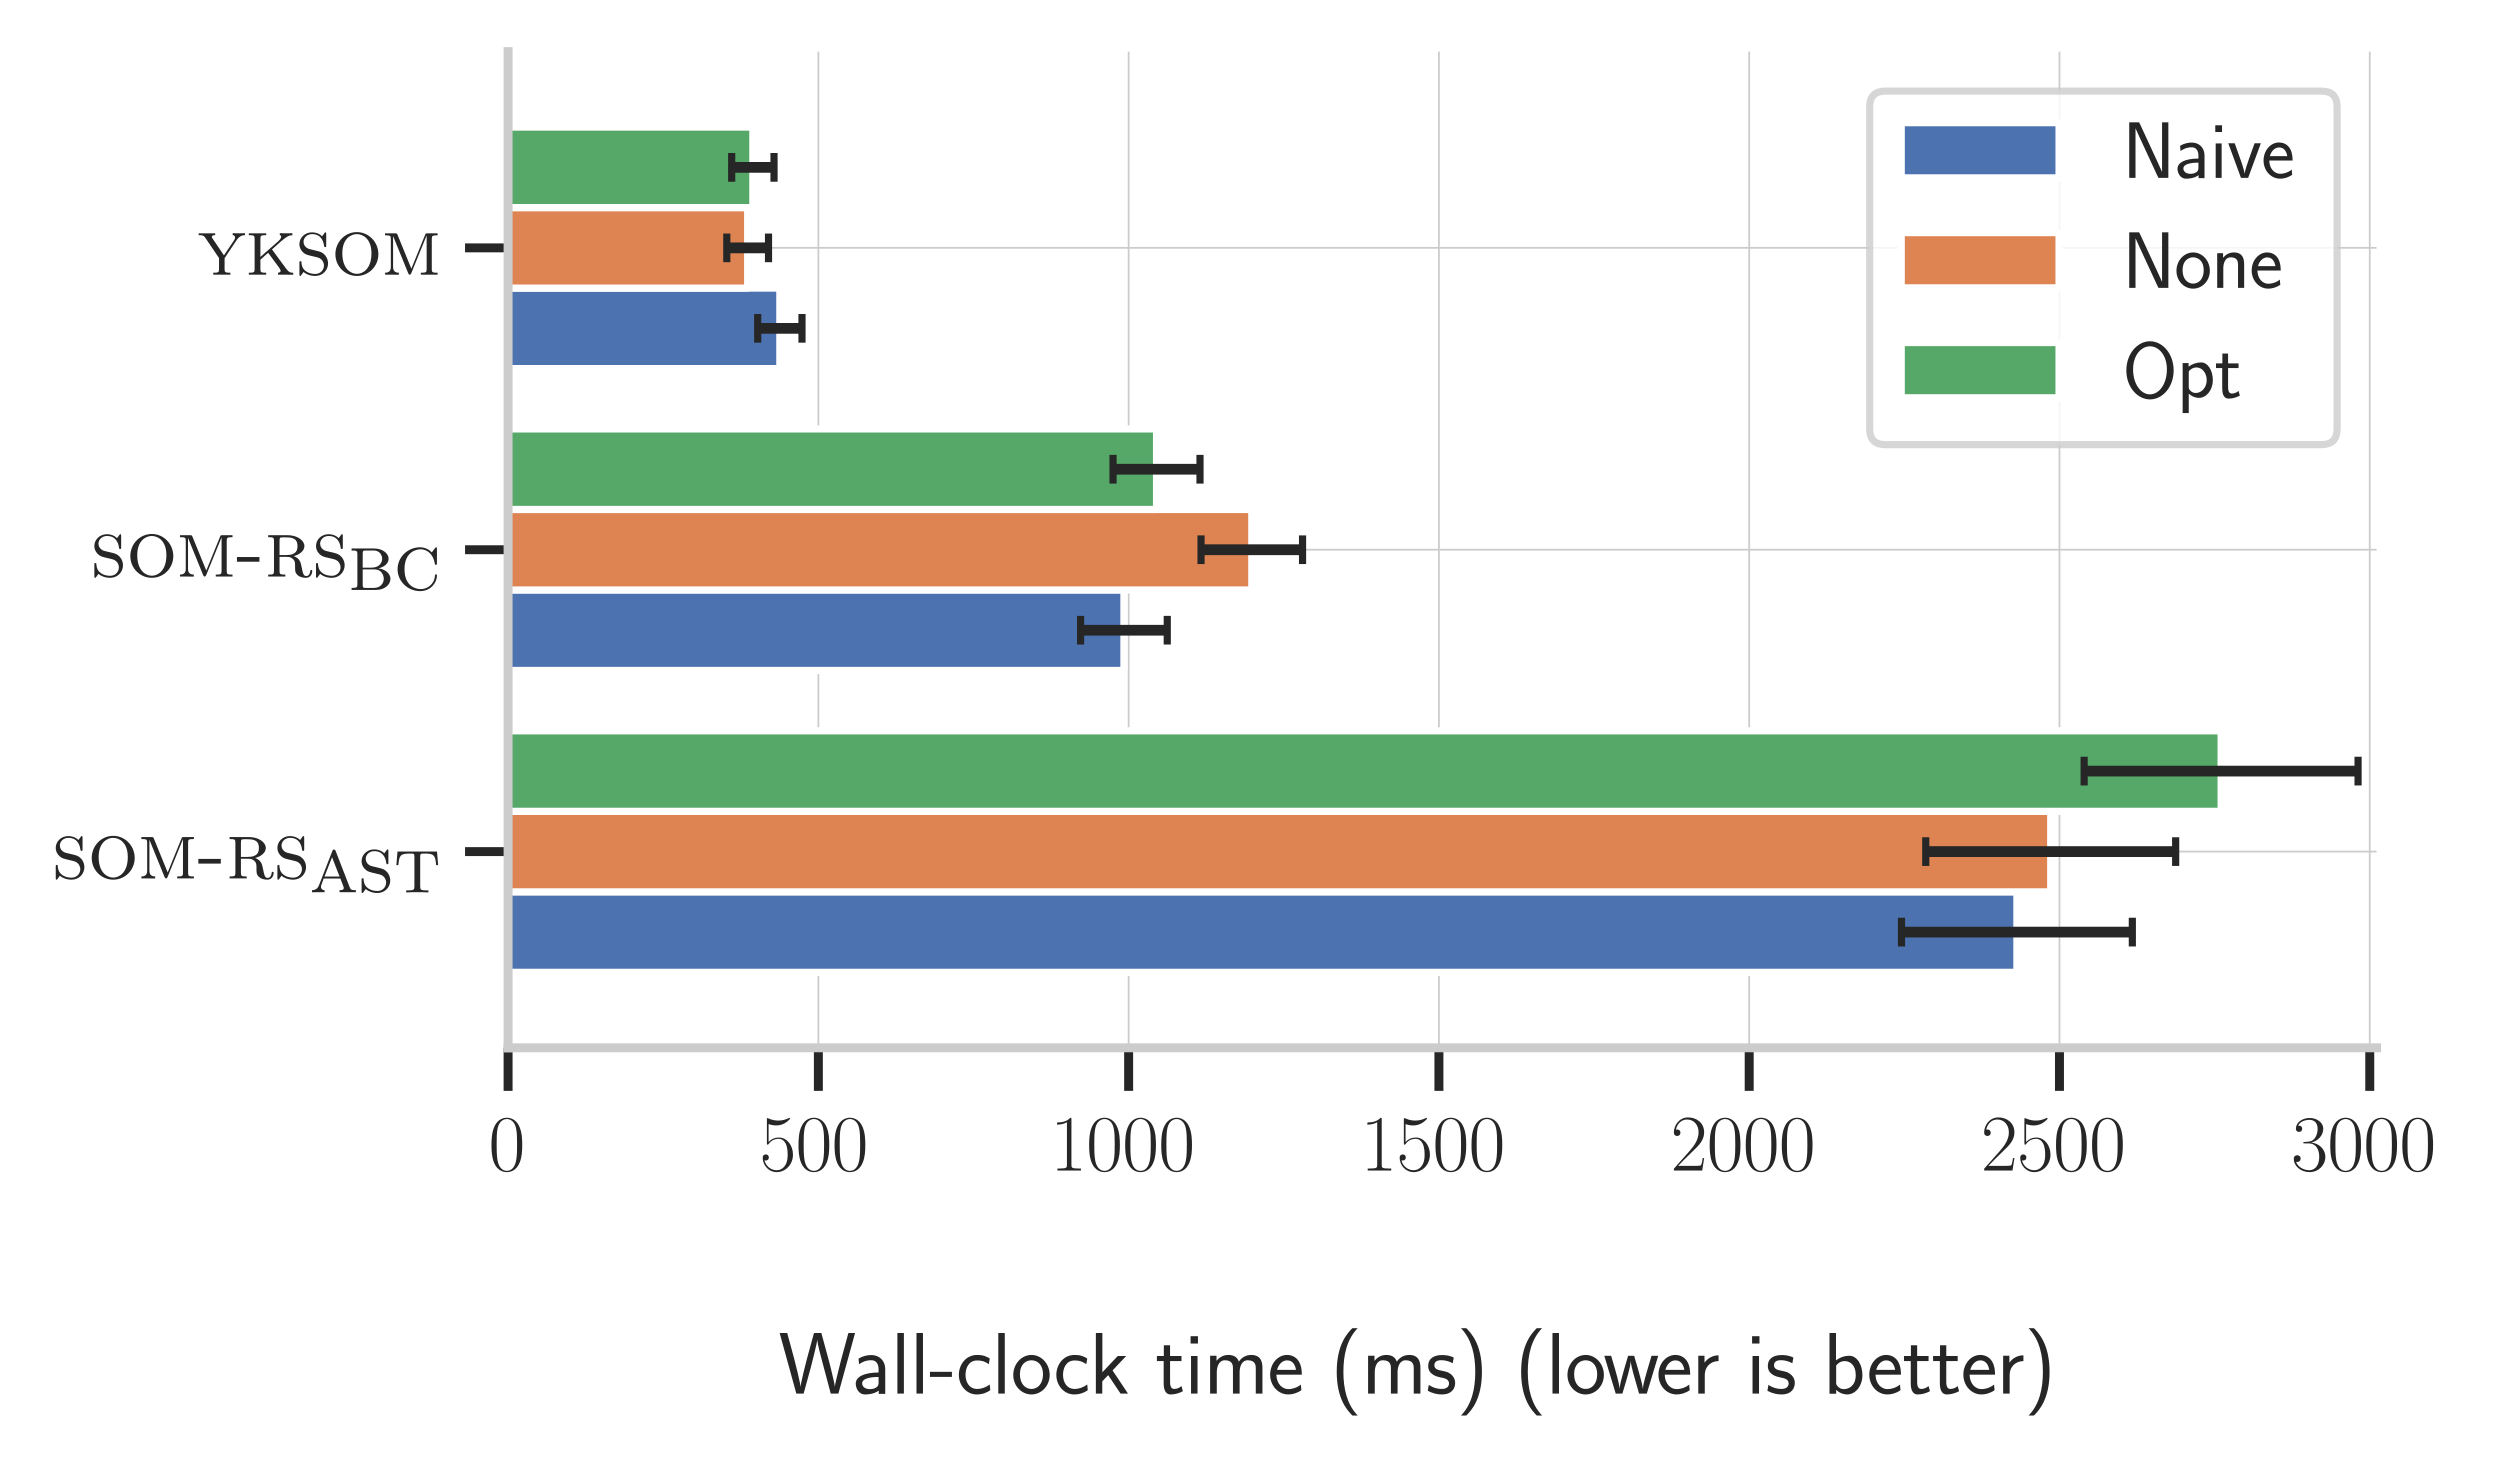 <?xml version="1.0" encoding="utf-8" standalone="no"?>
<!DOCTYPE svg PUBLIC "-//W3C//DTD SVG 1.1//EN"
  "http://www.w3.org/Graphics/SVG/1.1/DTD/svg11.dtd">
<svg xmlns:xlink="http://www.w3.org/1999/xlink" width="348.548pt" height="204.48pt" viewBox="0 0 348.548 204.48" xmlns="http://www.w3.org/2000/svg" version="1.1">
 <defs>
  <style type="text/css">*{stroke-linejoin: round; stroke-linecap: butt}</style>
 </defs>
 <g id="figure_1">
  <g id="patch_1">
   <path d="M 0 204.48 
L 348.548 204.48 
L 348.548 0 
L 0 0 
z
" style="fill: #ffffff"/>
  </g>
  <g id="axes_1">
   <g id="patch_2">
    <path d="M 70.837 146.084 
L 331.339 146.084 
L 331.339 7.2 
L 70.837 7.2 
z
" style="fill: #ffffff"/>
   </g>
   <g id="matplotlib.axis_1">
    <g id="xtick_1">
     <g id="line2d_1">
      <path d="M 70.837 146.084 
L 70.837 7.2 
" clip-path="url(#pa6b566aaef)" style="fill: none; stroke: #cccccc; stroke-width: 0.25; stroke-linecap: round"/>
     </g>
     <g id="line2d_2">
      <defs>
       <path id="m5dbc7599f5" d="M 0 0 
L 0 6 
" style="stroke: #262626; stroke-width: 1.25"/>
      </defs>
      <g>
       <use xlink:href="#m5dbc7599f5" x="70.837" y="146.084" style="fill: #262626; stroke: #262626; stroke-width: 1.25"/>
      </g>
     </g>
     <g id="text_1">
      <!-- $\mathdefault{0}$ -->
      <g style="fill: #262626" transform="translate(68.097 163.194) scale(0.11 -0.11)">
       <defs>
        <path id="CMR17-30" d="M 2688 2025 
C 2688 2416 2682 3080 2413 3591 
C 2176 4039 1798 4198 1466 4198 
C 1158 4198 768 4058 525 3597 
C 269 3118 243 2524 243 2025 
C 243 1661 250 1106 448 619 
C 723 -39 1216 -128 1466 -128 
C 1760 -128 2208 -7 2470 600 
C 2662 1042 2688 1559 2688 2025 
z
M 1466 -26 
C 1056 -26 813 325 723 812 
C 653 1188 653 1738 653 2096 
C 653 2588 653 2997 736 3387 
C 858 3929 1216 4096 1466 4096 
C 1728 4096 2067 3923 2189 3400 
C 2272 3036 2278 2607 2278 2096 
C 2278 1680 2278 1169 2202 792 
C 2067 95 1690 -26 1466 -26 
z
" transform="scale(0.016)"/>
       </defs>
       <use xlink:href="#CMR17-30" transform="scale(0.996)"/>
      </g>
     </g>
    </g>
    <g id="xtick_2">
     <g id="line2d_3">
      <path d="M 114.095 146.084 
L 114.095 7.2 
" clip-path="url(#pa6b566aaef)" style="fill: none; stroke: #cccccc; stroke-width: 0.25; stroke-linecap: round"/>
     </g>
     <g id="line2d_4">
      <g>
       <use xlink:href="#m5dbc7599f5" x="114.095" y="146.084" style="fill: #262626; stroke: #262626; stroke-width: 1.25"/>
      </g>
     </g>
     <g id="text_2">
      <!-- $\mathdefault{500}$ -->
      <g style="fill: #262626" transform="translate(105.876 163.194) scale(0.11 -0.11)">
       <defs>
        <path id="CMR17-35" d="M 730 3692 
C 794 3666 1056 3584 1325 3584 
C 1920 3584 2246 3911 2432 4100 
C 2432 4157 2432 4192 2394 4192 
C 2387 4192 2374 4192 2323 4163 
C 2099 4058 1837 3973 1517 3973 
C 1325 3973 1037 3999 723 4139 
C 653 4171 640 4171 634 4171 
C 602 4171 595 4164 595 4037 
L 595 2203 
C 595 2089 595 2057 659 2057 
C 691 2057 704 2070 736 2114 
C 941 2401 1222 2522 1542 2522 
C 1766 2522 2246 2382 2246 1289 
C 2246 1085 2246 715 2054 421 
C 1894 159 1645 25 1370 25 
C 947 25 518 320 403 814 
C 429 807 480 795 506 795 
C 589 795 749 840 749 1038 
C 749 1210 627 1280 506 1280 
C 358 1280 262 1190 262 1011 
C 262 454 704 -128 1382 -128 
C 2042 -128 2669 440 2669 1264 
C 2669 2030 2170 2624 1549 2624 
C 1222 2624 947 2503 730 2274 
L 730 3692 
z
" transform="scale(0.016)"/>
       </defs>
       <use xlink:href="#CMR17-35" transform="scale(0.996)"/>
       <use xlink:href="#CMR17-30" transform="translate(45.69 0) scale(0.996)"/>
       <use xlink:href="#CMR17-30" transform="translate(91.381 0) scale(0.996)"/>
      </g>
     </g>
    </g>
    <g id="xtick_3">
     <g id="line2d_5">
      <path d="M 157.354 146.084 
L 157.354 7.2 
" clip-path="url(#pa6b566aaef)" style="fill: none; stroke: #cccccc; stroke-width: 0.25; stroke-linecap: round"/>
     </g>
     <g id="line2d_6">
      <g>
       <use xlink:href="#m5dbc7599f5" x="157.354" y="146.084" style="fill: #262626; stroke: #262626; stroke-width: 1.25"/>
      </g>
     </g>
     <g id="text_3">
      <!-- $\mathdefault{1000}$ -->
      <g style="fill: #262626" transform="translate(146.395 163.194) scale(0.11 -0.11)">
       <defs>
        <path id="CMR17-31" d="M 1702 4058 
C 1702 4192 1696 4192 1606 4192 
C 1357 3916 979 3827 621 3827 
C 602 3827 570 3827 563 3808 
C 557 3795 557 3782 557 3648 
C 755 3648 1088 3686 1344 3839 
L 1344 461 
C 1344 236 1331 160 781 160 
L 589 160 
L 589 0 
C 896 0 1216 0 1523 0 
C 1830 0 2150 0 2458 0 
L 2458 160 
L 2266 160 
C 1715 160 1702 230 1702 458 
L 1702 4058 
z
" transform="scale(0.016)"/>
       </defs>
       <use xlink:href="#CMR17-31" transform="scale(0.996)"/>
       <use xlink:href="#CMR17-30" transform="translate(45.69 0) scale(0.996)"/>
       <use xlink:href="#CMR17-30" transform="translate(91.381 0) scale(0.996)"/>
       <use xlink:href="#CMR17-30" transform="translate(137.071 0) scale(0.996)"/>
      </g>
     </g>
    </g>
    <g id="xtick_4">
     <g id="line2d_7">
      <path d="M 200.613 146.084 
L 200.613 7.2 
" clip-path="url(#pa6b566aaef)" style="fill: none; stroke: #cccccc; stroke-width: 0.25; stroke-linecap: round"/>
     </g>
     <g id="line2d_8">
      <g>
       <use xlink:href="#m5dbc7599f5" x="200.613" y="146.084" style="fill: #262626; stroke: #262626; stroke-width: 1.25"/>
      </g>
     </g>
     <g id="text_4">
      <!-- $\mathdefault{1500}$ -->
      <g style="fill: #262626" transform="translate(189.654 163.194) scale(0.11 -0.11)">
       <use xlink:href="#CMR17-31" transform="scale(0.996)"/>
       <use xlink:href="#CMR17-35" transform="translate(45.69 0) scale(0.996)"/>
       <use xlink:href="#CMR17-30" transform="translate(91.381 0) scale(0.996)"/>
       <use xlink:href="#CMR17-30" transform="translate(137.071 0) scale(0.996)"/>
      </g>
     </g>
    </g>
    <g id="xtick_5">
     <g id="line2d_9">
      <path d="M 243.871 146.084 
L 243.871 7.2 
" clip-path="url(#pa6b566aaef)" style="fill: none; stroke: #cccccc; stroke-width: 0.25; stroke-linecap: round"/>
     </g>
     <g id="line2d_10">
      <g>
       <use xlink:href="#m5dbc7599f5" x="243.871" y="146.084" style="fill: #262626; stroke: #262626; stroke-width: 1.25"/>
      </g>
     </g>
     <g id="text_5">
      <!-- $\mathdefault{2000}$ -->
      <g style="fill: #262626" transform="translate(232.912 163.194) scale(0.11 -0.11)">
       <defs>
        <path id="CMR17-32" d="M 2669 989 
L 2554 989 
C 2490 536 2438 459 2413 420 
C 2381 369 1920 369 1830 369 
L 602 369 
C 832 619 1280 1072 1824 1597 
C 2214 1967 2669 2402 2669 3035 
C 2669 3790 2067 4224 1395 4224 
C 691 4224 262 3604 262 3030 
C 262 2780 448 2748 525 2748 
C 589 2748 781 2787 781 3010 
C 781 3207 614 3264 525 3264 
C 486 3264 448 3258 422 3245 
C 544 3790 915 4058 1306 4058 
C 1862 4058 2227 3617 2227 3035 
C 2227 2479 1901 2000 1536 1584 
L 262 146 
L 262 0 
L 2515 0 
L 2669 989 
z
" transform="scale(0.016)"/>
       </defs>
       <use xlink:href="#CMR17-32" transform="scale(0.996)"/>
       <use xlink:href="#CMR17-30" transform="translate(45.69 0) scale(0.996)"/>
       <use xlink:href="#CMR17-30" transform="translate(91.381 0) scale(0.996)"/>
       <use xlink:href="#CMR17-30" transform="translate(137.071 0) scale(0.996)"/>
      </g>
     </g>
    </g>
    <g id="xtick_6">
     <g id="line2d_11">
      <path d="M 287.13 146.084 
L 287.13 7.2 
" clip-path="url(#pa6b566aaef)" style="fill: none; stroke: #cccccc; stroke-width: 0.25; stroke-linecap: round"/>
     </g>
     <g id="line2d_12">
      <g>
       <use xlink:href="#m5dbc7599f5" x="287.13" y="146.084" style="fill: #262626; stroke: #262626; stroke-width: 1.25"/>
      </g>
     </g>
     <g id="text_6">
      <!-- $\mathdefault{2500}$ -->
      <g style="fill: #262626" transform="translate(276.171 163.194) scale(0.11 -0.11)">
       <use xlink:href="#CMR17-32" transform="scale(0.996)"/>
       <use xlink:href="#CMR17-35" transform="translate(45.69 0) scale(0.996)"/>
       <use xlink:href="#CMR17-30" transform="translate(91.381 0) scale(0.996)"/>
       <use xlink:href="#CMR17-30" transform="translate(137.071 0) scale(0.996)"/>
      </g>
     </g>
    </g>
    <g id="xtick_7">
     <g id="line2d_13">
      <path d="M 330.389 146.084 
L 330.389 7.2 
" clip-path="url(#pa6b566aaef)" style="fill: none; stroke: #cccccc; stroke-width: 0.25; stroke-linecap: round"/>
     </g>
     <g id="line2d_14">
      <g>
       <use xlink:href="#m5dbc7599f5" x="330.389" y="146.084" style="fill: #262626; stroke: #262626; stroke-width: 1.25"/>
      </g>
     </g>
     <g id="text_7">
      <!-- $\mathdefault{3000}$ -->
      <g style="fill: #262626" transform="translate(319.43 163.194) scale(0.11 -0.11)">
       <defs>
        <path id="CMR17-33" d="M 1414 2157 
C 1984 2157 2234 1662 2234 1090 
C 2234 320 1824 25 1453 25 
C 1114 25 563 194 390 693 
C 422 680 454 680 486 680 
C 640 680 755 782 755 948 
C 755 1133 614 1216 486 1216 
C 378 1216 211 1165 211 926 
C 211 335 787 -128 1466 -128 
C 2176 -128 2720 430 2720 1085 
C 2720 1707 2208 2157 1600 2227 
C 2086 2328 2554 2756 2554 3329 
C 2554 3820 2048 4179 1472 4179 
C 890 4179 378 3829 378 3329 
C 378 3110 544 3072 627 3072 
C 762 3072 877 3155 877 3321 
C 877 3486 762 3569 627 3569 
C 602 3569 570 3569 544 3557 
C 730 3959 1235 4032 1459 4032 
C 1683 4032 2106 3925 2106 3320 
C 2106 3143 2080 2828 1862 2550 
C 1670 2304 1453 2304 1242 2284 
C 1210 2284 1062 2269 1037 2269 
C 992 2263 966 2257 966 2208 
C 966 2163 973 2157 1101 2157 
L 1414 2157 
z
" transform="scale(0.016)"/>
       </defs>
       <use xlink:href="#CMR17-33" transform="scale(0.996)"/>
       <use xlink:href="#CMR17-30" transform="translate(45.69 0) scale(0.996)"/>
       <use xlink:href="#CMR17-30" transform="translate(91.381 0) scale(0.996)"/>
       <use xlink:href="#CMR17-30" transform="translate(137.071 0) scale(0.996)"/>
      </g>
     </g>
    </g>
    <g id="text_8">
     <!-- Wall-clock time (ms) (lower is better) -->
     <g style="fill: #262626" transform="translate(108.54 194.291) scale(0.12 -0.12)">
      <defs>
       <path id="CMSS17-57" d="M 5581 4416 
L 5094 4416 
L 4557 2437 
C 4474 2118 4397 1801 4320 1482 
C 4205 1011 4122 681 4109 515 
L 4102 515 
C 4090 687 4006 1049 3904 1457 
C 3827 1795 3744 2131 3654 2462 
L 3123 4416 
L 2586 4416 
L 2080 2562 
L 1824 1549 
C 1632 747 1626 632 1613 505 
L 1606 505 
C 1606 543 1581 753 1402 1498 
C 1312 1868 1222 2244 1126 2601 
L 634 4416 
L 83 4416 
L 1299 0 
L 1830 0 
L 2336 1839 
L 2592 2851 
C 2765 3564 2803 3742 2816 3901 
L 2822 3901 
C 2822 3876 2880 3474 3130 2545 
L 3808 0 
L 4365 0 
L 5581 4416 
z
" transform="scale(0.016)"/>
       <path id="CMSS17-61" d="M 2406 1791 
C 2406 2392 1978 2808 1402 2808 
C 1120 2808 813 2757 461 2553 
L 499 2135 
C 659 2248 934 2432 1395 2432 
C 1722 2432 1920 2180 1920 1782 
L 1920 1536 
C 896 1536 256 1238 256 726 
C 256 461 416 -64 947 -64 
C 1043 -64 1562 -64 1933 217 
L 1933 -19 
L 2406 -19 
L 2406 1791 
z
M 1920 816 
C 1920 701 1920 548 1728 434 
C 1562 325 1350 325 1261 325 
C 941 325 723 511 723 744 
C 723 1211 1722 1211 1920 1211 
L 1920 816 
z
" transform="scale(0.016)"/>
       <path id="CMSS17-6c" d="M 947 4416 
L 474 4416 
L 474 0 
L 947 0 
L 947 4416 
z
" transform="scale(0.016)"/>
       <path id="CMSS17-2d" d="M 1664 1216 
L 1664 1585 
L 64 1585 
L 64 1216 
L 1664 1216 
z
" transform="scale(0.016)"/>
       <path id="CMSS17-63" d="M 2464 2541 
C 2464 2585 2170 2714 2093 2739 
C 1882 2816 1613 2816 1542 2816 
C 710 2816 211 2093 211 1363 
C 211 595 768 -64 1517 -64 
C 1946 -64 2253 76 2502 242 
L 2464 664 
C 2189 453 1869 337 1523 337 
C 1024 337 698 774 698 1369 
C 698 1831 909 2414 1549 2414 
C 1901 2414 2099 2343 2394 2145 
L 2464 2541 
z
" transform="scale(0.016)"/>
       <path id="CMSS17-6f" d="M 2829 1356 
C 2829 2176 2221 2816 1504 2816 
C 768 2816 173 2157 173 1356 
C 173 544 787 -64 1498 -64 
C 2227 -64 2829 563 2829 1356 
z
M 1504 337 
C 1050 337 659 709 659 1408 
C 659 2151 1114 2427 1498 2427 
C 1914 2427 2342 2126 2342 1408 
C 2342 683 1926 337 1504 337 
z
" transform="scale(0.016)"/>
       <path id="CMSS17-6b" d="M 1696 1688 
L 2688 2739 
L 2074 2739 
L 954 1554 
L 954 4416 
L 480 4416 
L 480 0 
L 947 0 
L 947 892 
L 1376 1344 
L 2278 0 
L 2822 0 
L 1696 1688 
z
" transform="scale(0.016)"/>
       <path id="CMSS17-74" d="M 1069 2368 
L 1901 2368 
L 1901 2737 
L 1069 2737 
L 1069 3520 
L 614 3520 
L 614 2737 
L 109 2737 
L 109 2368 
L 602 2368 
L 602 749 
C 602 384 685 -64 1107 -64 
C 1427 -64 1722 25 2003 172 
L 1901 548 
C 1747 414 1562 337 1363 337 
C 1082 337 1069 696 1069 856 
L 1069 2368 
z
" transform="scale(0.016)"/>
       <path id="CMSS17-69" d="M 979 4183 
L 442 4183 
L 442 3648 
L 979 3648 
L 979 4183 
z
M 947 2739 
L 474 2739 
L 474 0 
L 947 0 
L 947 2739 
z
" transform="scale(0.016)"/>
       <path id="CMSS17-6d" d="M 4288 1877 
C 4288 2308 4179 2816 3462 2816 
C 2982 2816 2694 2516 2566 2331 
C 2451 2670 2182 2816 1798 2816 
C 1363 2816 1088 2568 941 2389 
L 941 2758 
L 474 2758 
L 474 0 
L 960 0 
L 960 1559 
C 960 1939 1101 2428 1555 2428 
C 2138 2428 2138 2016 2138 1829 
L 2138 0 
L 2624 0 
L 2624 1559 
C 2624 1939 2765 2428 3219 2428 
C 3802 2428 3802 2016 3802 1829 
L 3802 0 
L 4288 0 
L 4288 1877 
z
" transform="scale(0.016)"/>
       <path id="CMSS17-65" d="M 2502 1377 
C 2502 1590 2490 2003 2285 2345 
C 2061 2713 1696 2816 1421 2816 
C 755 2816 192 2188 192 1375 
C 192 582 774 -64 1510 -64 
C 1798 -64 2150 19 2470 248 
C 2470 274 2458 414 2451 420 
C 2451 433 2432 630 2432 656 
C 2125 407 1773 325 1517 325 
C 1107 325 666 667 646 1377 
L 2502 1377 
z
M 698 1728 
C 781 2084 1062 2421 1421 2421 
C 1517 2421 1965 2421 2080 1728 
L 698 1728 
z
" transform="scale(0.016)"/>
       <path id="CMSS17-28" d="M 1613 4768 
C 1267 4417 474 3601 474 1588 
C 474 -433 1267 -1243 1613 -1600 
L 2003 -1600 
C 1216 -784 960 357 960 1581 
C 960 2798 1203 3946 2003 4768 
L 1613 4768 
z
" transform="scale(0.016)"/>
       <path id="CMSS17-73" d="M 2061 2627 
C 1683 2807 1389 2807 1197 2807 
C 742 2807 198 2648 198 2003 
C 198 1359 902 1218 1094 1179 
C 1389 1122 1715 1058 1715 740 
C 1715 337 1254 337 1171 337 
C 915 337 563 407 243 638 
L 166 210 
C 531 0 883 -64 1178 -64 
C 1965 -64 2163 416 2163 781 
C 2163 1094 1984 1305 1862 1401 
C 1651 1568 1574 1587 1050 1696 
C 960 1709 646 1779 646 2066 
C 646 2432 1050 2432 1139 2432 
C 1555 2432 1811 2303 1984 2208 
L 2061 2627 
z
" transform="scale(0.016)"/>
       <path id="CMSS17-29" d="M 723 -1600 
C 1069 -1249 1862 -433 1862 1581 
C 1862 3601 1069 4411 723 4768 
L 333 4768 
C 1120 3952 1376 2811 1376 1588 
C 1376 370 1133 -778 333 -1600 
L 723 -1600 
z
" transform="scale(0.016)"/>
       <path id="CMSS17-77" d="M 4013 2752 
L 3526 2752 
L 3187 1601 
C 3117 1358 2918 685 2893 371 
L 2886 371 
C 2874 564 2765 1024 2586 1633 
L 2259 2752 
L 1818 2752 
L 1498 1658 
C 1338 1101 1216 627 1203 371 
L 1197 371 
C 1171 749 909 1633 870 1773 
L 582 2752 
L 83 2752 
L 915 0 
L 1402 0 
C 1734 1096 1990 1943 2010 2370 
C 2022 2160 2131 1707 2195 1484 
L 2618 0 
L 3181 0 
L 4013 2752 
z
" transform="scale(0.016)"/>
       <path id="CMSS17-72" d="M 954 1363 
C 954 1965 1395 2368 1958 2368 
L 1958 2789 
C 1549 2789 1165 2585 934 2253 
L 934 2758 
L 480 2758 
L 480 0 
L 954 0 
L 954 1363 
z
" transform="scale(0.016)"/>
       <path id="CMSS17-62" d="M 954 4416 
L 480 4416 
L 480 -13 
L 966 -13 
L 966 274 
C 1210 38 1504 -64 1766 -64 
C 2381 -64 2880 549 2880 1352 
C 2880 2086 2496 2756 1926 2756 
C 1523 2756 1165 2591 954 2419 
L 954 4416 
z
M 966 2046 
C 1107 2222 1306 2368 1587 2368 
C 1965 2368 2394 2097 2394 1352 
C 2394 558 1882 325 1530 325 
C 1402 325 1267 356 1139 464 
C 966 615 966 709 966 797 
L 966 2046 
z
" transform="scale(0.016)"/>
      </defs>
      <use xlink:href="#CMSS17-57" transform="scale(0.996)"/>
      <use xlink:href="#CMSS17-61" transform="translate(85.64 0) scale(0.996)"/>
      <use xlink:href="#CMSS17-6c" transform="translate(130.562 0) scale(0.996)"/>
      <use xlink:href="#CMSS17-6c" transform="translate(152.742 0) scale(0.996)"/>
      <use xlink:href="#CMSS17-2d" transform="translate(174.923 0) scale(0.996)"/>
      <use xlink:href="#CMSS17-63" transform="translate(206.152 0) scale(0.996)"/>
      <use xlink:href="#CMSS17-6c" transform="translate(247.791 0) scale(0.996)"/>
      <use xlink:href="#CMSS17-6f" transform="translate(269.972 0) scale(0.996)"/>
      <use xlink:href="#CMSS17-63" transform="translate(319.418 0) scale(0.996)"/>
      <use xlink:href="#CMSS17-6b" transform="translate(361.057 0) scale(0.996)"/>
      <use xlink:href="#CMSS17-74" transform="translate(437.888 0) scale(0.996)"/>
      <use xlink:href="#CMSS17-69" transform="translate(471.72 0) scale(0.996)"/>
      <use xlink:href="#CMSS17-6d" transform="translate(493.901 0) scale(0.996)"/>
      <use xlink:href="#CMSS17-65" transform="translate(568.13 0) scale(0.996)"/>
      <use xlink:href="#CMSS17-28" transform="translate(640.998 0) scale(0.996)"/>
      <use xlink:href="#CMSS17-6d" transform="translate(677.432 0) scale(0.996)"/>
      <use xlink:href="#CMSS17-73" transform="translate(751.661 0) scale(0.996)"/>
      <use xlink:href="#CMSS17-29" transform="translate(787.574 0) scale(0.996)"/>
      <use xlink:href="#CMSS17-28" transform="translate(855.237 0) scale(0.996)"/>
      <use xlink:href="#CMSS17-6c" transform="translate(891.671 0) scale(0.996)"/>
      <use xlink:href="#CMSS17-6f" transform="translate(913.852 0) scale(0.996)"/>
      <use xlink:href="#CMSS17-77" transform="translate(958.093 0) scale(0.996)"/>
      <use xlink:href="#CMSS17-65" transform="translate(1019.31 0) scale(0.996)"/>
      <use xlink:href="#CMSS17-72" transform="translate(1060.949 0) scale(0.996)"/>
      <use xlink:href="#CMSS17-69" transform="translate(1124.088 0) scale(0.996)"/>
      <use xlink:href="#CMSS17-73" transform="translate(1146.269 0) scale(0.996)"/>
      <use xlink:href="#CMSS17-62" transform="translate(1213.411 0) scale(0.996)"/>
      <use xlink:href="#CMSS17-65" transform="translate(1264.219 0) scale(0.996)"/>
      <use xlink:href="#CMSS17-74" transform="translate(1305.858 0) scale(0.996)"/>
      <use xlink:href="#CMSS17-74" transform="translate(1339.689 0) scale(0.996)"/>
      <use xlink:href="#CMSS17-65" transform="translate(1373.521 0) scale(0.996)"/>
      <use xlink:href="#CMSS17-72" transform="translate(1415.16 0) scale(0.996)"/>
      <use xlink:href="#CMSS17-29" transform="translate(1447.069 0) scale(0.996)"/>
     </g>
    </g>
   </g>
   <g id="matplotlib.axis_2">
    <g id="ytick_1">
     <g id="line2d_15">
      <path d="M 70.837 118.728 
L 331.339 118.728 
" clip-path="url(#pa6b566aaef)" style="fill: none; stroke: #cccccc; stroke-width: 0.25; stroke-linecap: round"/>
     </g>
     <g id="line2d_16">
      <defs>
       <path id="mbb08cdfad6" d="M 0 0 
L -6 0 
" style="stroke: #262626; stroke-width: 1.25"/>
      </defs>
      <g>
       <use xlink:href="#mbb08cdfad6" x="70.837" y="118.728" style="fill: #262626; stroke: #262626; stroke-width: 1.25"/>
      </g>
     </g>
     <g id="text_9">
      <!-- \textsc{som-rs$_\textrm{ast}$} -->
      <g style="fill: #262626" transform="translate(7.2 122.533) scale(0.11 -0.11)">
       <defs>
        <path id="CMCSC10-73" d="M 2458 3252 
C 2458 3354 2458 3405 2394 3405 
C 2355 3405 2349 3399 2253 3257 
C 2221 3226 2157 3130 2131 3091 
C 1888 3328 1594 3405 1331 3405 
C 749 3405 326 2970 326 2471 
C 326 2112 531 1901 608 1824 
C 800 1633 928 1607 1517 1473 
C 1862 1389 1926 1377 2074 1242 
C 2106 1217 2278 1044 2278 762 
C 2278 443 2029 97 1587 97 
C 1421 97 1075 122 800 346 
C 512 570 493 884 486 1056 
C 480 1108 429 1114 410 1114 
C 326 1114 326 1069 326 955 
L 326 89 
C 326 -13 326 -64 390 -64 
C 429 -64 435 -58 531 84 
C 563 116 627 212 653 251 
C 838 84 1171 -64 1587 -64 
C 2208 -64 2605 429 2605 934 
C 2605 1338 2355 1594 2355 1600 
C 2118 1844 2016 1862 1472 1990 
C 1338 2022 1114 2074 1075 2087 
C 755 2214 653 2464 653 2656 
C 653 2950 909 3264 1338 3264 
C 2150 3264 2266 2515 2291 2311 
C 2304 2266 2304 2227 2374 2227 
C 2458 2227 2458 2259 2458 2380 
L 2458 3252 
z
" transform="scale(0.016)"/>
        <path id="CMCSC10-6f" d="M 3744 1667 
C 3744 2627 2982 3424 2035 3424 
C 1082 3424 326 2627 326 1667 
C 326 695 1101 -64 2035 -64 
C 2970 -64 3744 695 3744 1667 
z
M 2035 103 
C 1581 103 877 470 877 1738 
C 877 2948 1606 3264 2035 3264 
C 2470 3264 3194 2941 3194 1738 
C 3194 470 2490 103 2035 103 
z
" transform="scale(0.016)"/>
        <path id="CMCSC10-6d" d="M 3603 3142 
L 3610 3136 
L 3610 493 
C 3610 230 3578 192 3149 192 
L 3149 37 
C 3277 37 3590 37 3814 37 
C 4038 37 4269 37 4480 37 
L 4480 192 
C 4051 192 4019 230 4019 493 
L 4019 2867 
C 4019 3129 4051 3168 4480 3168 
L 4480 3328 
L 3706 3328 
C 3558 3328 3539 3328 3488 3206 
L 2394 513 
L 1293 3213 
C 1248 3328 1210 3328 1075 3328 
L 301 3328 
L 301 3168 
C 730 3168 762 3129 762 2867 
L 762 679 
C 762 531 762 192 301 192 
L 301 37 
C 435 37 723 37 851 37 
C 947 37 1242 37 1402 31 
L 1402 192 
C 941 192 941 531 941 679 
L 941 3091 
L 947 3097 
L 2144 153 
C 2170 95 2202 37 2266 37 
C 2330 37 2362 95 2387 153 
L 3603 3142 
z
" transform="scale(0.016)"/>
        <path id="CMCSC10-2d" d="M 1952 1216 
L 1952 1589 
L 166 1589 
L 166 1216 
L 1952 1216 
z
" transform="scale(0.016)"/>
        <path id="CMCSC10-72" d="M 1190 2881 
C 1190 3040 1203 3103 1267 3135 
C 1312 3155 1485 3155 1600 3155 
C 2074 3155 2618 3155 2618 2465 
C 2618 2212 2586 1748 1754 1748 
L 1190 1748 
L 1190 2881 
z
M 2323 1664 
C 2771 1780 3168 2069 3168 2461 
C 3168 2911 2598 3328 1824 3328 
L 288 3328 
L 288 3168 
C 717 3168 749 3129 749 2867 
L 749 493 
C 749 230 717 192 288 192 
L 288 37 
C 480 37 787 37 966 37 
C 1152 37 1485 37 1651 37 
L 1651 192 
C 1222 192 1190 230 1190 492 
L 1190 1600 
L 1766 1600 
C 1926 1600 2093 1600 2291 1401 
C 2426 1260 2426 1105 2426 823 
C 2426 463 2426 347 2630 148 
C 2746 32 3002 -64 3290 -64 
C 3699 -64 3795 337 3795 466 
C 3795 499 3795 563 3712 563 
C 3642 563 3635 504 3635 478 
C 3590 77 3360 77 3315 77 
C 3187 77 3130 161 3091 232 
C 3040 334 3002 514 2918 925 
C 2867 1150 2803 1478 2323 1664 
z
" transform="scale(0.016)"/>
        <path id="CMCSC10-61" d="M 2106 3252 
C 2067 3354 2035 3392 1965 3392 
C 1875 3392 1862 3354 1830 3270 
L 800 623 
C 730 450 621 161 218 161 
L 218 -6 
C 358 0 544 0 685 0 
C 794 0 1088 0 1216 0 
L 1216 161 
C 947 161 928 383 928 442 
C 928 494 928 507 1146 1088 
L 2470 1088 
L 2611 727 
C 2662 598 2746 379 2746 341 
C 2746 161 2515 161 2406 161 
L 2406 0 
C 2579 0 2957 0 3085 0 
C 3302 0 3552 0 3706 0 
L 3706 161 
C 3347 161 3290 193 3206 416 
L 2106 3252 
z
M 2406 1248 
L 1210 1248 
L 1811 2781 
L 2406 1248 
z
" transform="scale(0.016)"/>
        <path id="CMCSC10-74" d="M 3462 3233 
L 320 3233 
L 230 2151 
L 390 2151 
C 448 2957 576 3072 1286 3072 
C 1645 3072 1664 3072 1664 2797 
L 1664 468 
C 1664 212 1638 142 1146 142 
L 1011 142 
L 1011 -19 
C 1261 0 1638 0 1894 0 
C 2150 0 2528 0 2778 -19 
L 2778 142 
L 2643 142 
C 2150 142 2125 212 2125 468 
L 2125 2797 
C 2125 3072 2144 3072 2502 3072 
C 3194 3072 3334 2963 3392 2151 
L 3552 2151 
L 3462 3233 
z
" transform="scale(0.016)"/>
       </defs>
       <use xlink:href="#CMCSC10-73" transform="scale(0.996)"/>
       <use xlink:href="#CMCSC10-6f" transform="translate(45.607 0) scale(0.996)"/>
       <use xlink:href="#CMCSC10-6d" transform="translate(108.924 0) scale(0.996)"/>
       <use xlink:href="#CMCSC10-2d" transform="translate(183.312 0) scale(0.996)"/>
       <use xlink:href="#CMCSC10-72" transform="translate(220.948 0) scale(0.996)"/>
       <use xlink:href="#CMCSC10-73" transform="translate(280.945 0) scale(0.996)"/>
       <use xlink:href="#CMCSC10-61" transform="translate(326.552 -16.881) scale(0.996)"/>
       <use xlink:href="#CMCSC10-73" transform="translate(387.656 -16.881) scale(0.996)"/>
       <use xlink:href="#CMCSC10-74" transform="translate(433.262 -16.881) scale(0.996)"/>
      </g>
     </g>
    </g>
    <g id="ytick_2">
     <g id="line2d_17">
      <path d="M 70.837 76.642 
L 331.339 76.642 
" clip-path="url(#pa6b566aaef)" style="fill: none; stroke: #cccccc; stroke-width: 0.25; stroke-linecap: round"/>
     </g>
     <g id="line2d_18">
      <g>
       <use xlink:href="#mbb08cdfad6" x="70.837" y="76.642" style="fill: #262626; stroke: #262626; stroke-width: 1.25"/>
      </g>
     </g>
     <g id="text_10">
      <!-- \textsc{som-rs$_\textrm{bc}$} -->
      <g style="fill: #262626" transform="translate(12.582 80.447) scale(0.11 -0.11)">
       <defs>
        <path id="CMCSC10-62" d="M 2438 1754 
C 2874 1844 3238 2135 3238 2508 
C 3238 2915 2790 3328 2093 3328 
L 294 3328 
L 294 3168 
C 723 3168 755 3129 755 2867 
L 755 493 
C 755 230 723 192 294 192 
L 294 31 
L 2227 31 
C 2938 31 3386 465 3386 912 
C 3386 1326 2976 1677 2438 1747 
L 2438 1754 
z
M 1178 2890 
C 1178 3148 1210 3168 1434 3168 
L 2048 3168 
C 2630 3168 2726 2664 2726 2509 
C 2726 2276 2560 1805 1894 1805 
L 1178 1805 
L 1178 2890 
z
M 2138 1664 
C 2682 1664 2854 1179 2854 912 
C 2854 624 2643 192 2061 192 
L 1434 192 
C 1210 192 1178 211 1178 466 
L 1178 1664 
L 2138 1664 
z
" transform="scale(0.016)"/>
        <path id="CMCSC10-63" d="M 3046 3019 
C 2912 3161 2598 3424 2118 3424 
C 1152 3424 326 2659 326 1680 
C 326 702 1152 -64 2118 -64 
C 2950 -64 3456 605 3456 1165 
C 3456 1223 3456 1268 3373 1268 
C 3302 1268 3302 1229 3296 1165 
C 3251 483 2701 97 2163 97 
C 1843 97 877 270 877 1680 
C 877 3109 1869 3264 2157 3264 
C 2624 3264 3168 2929 3290 2112 
C 3302 2067 3309 2028 3373 2028 
C 3456 2028 3456 2060 3456 2182 
L 3456 3270 
C 3456 3373 3456 3424 3392 3424 
C 3354 3424 3347 3411 3296 3347 
L 3046 3019 
z
" transform="scale(0.016)"/>
       </defs>
       <use xlink:href="#CMCSC10-73" transform="scale(0.996)"/>
       <use xlink:href="#CMCSC10-6f" transform="translate(45.607 0) scale(0.996)"/>
       <use xlink:href="#CMCSC10-6d" transform="translate(108.924 0) scale(0.996)"/>
       <use xlink:href="#CMCSC10-2d" transform="translate(183.312 0) scale(0.996)"/>
       <use xlink:href="#CMCSC10-72" transform="translate(220.948 0) scale(0.996)"/>
       <use xlink:href="#CMCSC10-73" transform="translate(280.945 0) scale(0.996)"/>
       <use xlink:href="#CMCSC10-62" transform="translate(326.552 -16.881) scale(0.996)"/>
       <use xlink:href="#CMCSC10-63" transform="translate(384.335 -16.881) scale(0.996)"/>
      </g>
     </g>
    </g>
    <g id="ytick_3">
     <g id="line2d_19">
      <path d="M 70.837 34.556 
L 331.339 34.556 
" clip-path="url(#pa6b566aaef)" style="fill: none; stroke: #cccccc; stroke-width: 0.25; stroke-linecap: round"/>
     </g>
     <g id="line2d_20">
      <g>
       <use xlink:href="#mbb08cdfad6" x="70.837" y="34.556" style="fill: #262626; stroke: #262626; stroke-width: 1.25"/>
      </g>
     </g>
     <g id="text_11">
      <!-- \textsc{yksom} -->
      <g style="fill: #262626" transform="translate(27.486 38.361) scale(0.11 -0.11)">
       <defs>
        <path id="CMCSC10-79" d="M 2131 1574 
L 1248 2879 
C 1216 2924 1171 2988 1171 3052 
C 1171 3181 1357 3181 1434 3181 
L 1434 3328 
C 1267 3328 845 3328 742 3328 
C 570 3328 314 3328 122 3328 
L 122 3181 
C 454 3181 531 3142 646 2975 
L 1741 1358 
L 1741 495 
C 1741 230 1709 192 1280 192 
L 1280 37 
C 1472 37 1779 37 1958 37 
C 2144 37 2477 37 2643 37 
L 2643 192 
C 2208 192 2182 230 2182 514 
L 2182 1352 
L 3110 2740 
C 3341 3090 3552 3181 3802 3181 
L 3802 3341 
C 3667 3328 3488 3328 3354 3328 
C 3181 3328 3002 3328 2829 3341 
L 2829 3181 
C 2970 3168 3014 3091 3014 2988 
C 3014 2892 2963 2814 2918 2744 
L 2131 1574 
z
" transform="scale(0.016)"/>
        <path id="CMCSC10-6b" d="M 1197 1448 
L 1197 2878 
C 1197 3142 1229 3181 1658 3181 
L 1658 3328 
C 1472 3328 1107 3328 966 3328 
C 826 3328 467 3328 275 3328 
L 275 3181 
C 704 3181 736 3142 736 2878 
L 736 495 
C 736 230 704 192 275 192 
L 275 37 
C 461 37 826 37 966 37 
C 1107 37 1466 37 1658 37 
L 1658 192 
C 1229 192 1197 230 1197 495 
L 1197 1229 
L 1811 1777 
L 2662 628 
C 2726 545 2803 422 2803 333 
C 2803 210 2650 198 2598 198 
L 2598 37 
C 2726 37 3149 37 3264 37 
C 3437 37 3635 37 3808 31 
L 3808 192 
C 3597 192 3462 211 3226 540 
L 2118 2047 
C 3328 3168 3462 3168 3738 3168 
L 3738 3341 
C 3590 3328 3494 3328 3334 3328 
C 3162 3328 2829 3328 2739 3341 
L 2739 3181 
C 2810 3168 2848 3129 2848 3059 
C 2848 2942 2739 2807 2637 2717 
L 1197 1448 
z
" transform="scale(0.016)"/>
       </defs>
       <use xlink:href="#CMCSC10-79" transform="scale(0.996)"/>
       <use xlink:href="#CMCSC10-6b" transform="translate(61.104 0) scale(0.996)"/>
       <use xlink:href="#CMCSC10-73" transform="translate(124.422 0) scale(0.996)"/>
       <use xlink:href="#CMCSC10-6f" transform="translate(170.029 0) scale(0.996)"/>
       <use xlink:href="#CMCSC10-6d" transform="translate(233.346 0) scale(0.996)"/>
      </g>
     </g>
    </g>
   </g>
   <g id="patch_3">
    <path d="M 70.837 135.562 
L 281.196 135.562 
L 281.196 124.339 
L 70.837 124.339 
z
" clip-path="url(#pa6b566aaef)" style="fill: #4c72b0; stroke: #ffffff; stroke-linejoin: miter"/>
   </g>
   <g id="patch_4">
    <path d="M 70.837 93.476 
L 156.697 93.476 
L 156.697 82.253 
L 70.837 82.253 
z
" clip-path="url(#pa6b566aaef)" style="fill: #4c72b0; stroke: #ffffff; stroke-linejoin: miter"/>
   </g>
   <g id="patch_5">
    <path d="M 70.837 51.39 
L 108.725 51.39 
L 108.725 40.167 
L 70.837 40.167 
z
" clip-path="url(#pa6b566aaef)" style="fill: #4c72b0; stroke: #ffffff; stroke-linejoin: miter"/>
   </g>
   <g id="patch_6">
    <path d="M 70.837 124.339 
L 285.909 124.339 
L 285.909 113.116 
L 70.837 113.116 
z
" clip-path="url(#pa6b566aaef)" style="fill: #dd8452; stroke: #ffffff; stroke-linejoin: miter"/>
   </g>
   <g id="patch_7">
    <path d="M 70.837 82.253 
L 174.524 82.253 
L 174.524 71.03 
L 70.837 71.03 
z
" clip-path="url(#pa6b566aaef)" style="fill: #dd8452; stroke: #ffffff; stroke-linejoin: miter"/>
   </g>
   <g id="patch_8">
    <path d="M 70.837 40.167 
L 104.238 40.167 
L 104.238 28.944 
L 70.837 28.944 
z
" clip-path="url(#pa6b566aaef)" style="fill: #dd8452; stroke: #ffffff; stroke-linejoin: miter"/>
   </g>
   <g id="patch_9">
    <path d="M 70.837 113.116 
L 309.665 113.116 
L 309.665 101.893 
L 70.837 101.893 
z
" clip-path="url(#pa6b566aaef)" style="fill: #55a868; stroke: #ffffff; stroke-linejoin: miter"/>
   </g>
   <g id="patch_10">
    <path d="M 70.837 71.03 
L 161.242 71.03 
L 161.242 59.807 
L 70.837 59.807 
z
" clip-path="url(#pa6b566aaef)" style="fill: #55a868; stroke: #ffffff; stroke-linejoin: miter"/>
   </g>
   <g id="patch_11">
    <path d="M 70.837 28.944 
L 104.962 28.944 
L 104.962 17.721 
L 70.837 17.721 
z
" clip-path="url(#pa6b566aaef)" style="fill: #55a868; stroke: #ffffff; stroke-linejoin: miter"/>
   </g>
   <g id="LineCollection_1">
    <path d="M 265.104 129.951 
L 297.288 129.951 
" clip-path="url(#pa6b566aaef)" style="fill: none; stroke: #262626; stroke-width: 1.5"/>
    <path d="M 150.656 87.865 
L 162.738 87.865 
" clip-path="url(#pa6b566aaef)" style="fill: none; stroke: #262626; stroke-width: 1.5"/>
    <path d="M 105.637 45.779 
L 111.814 45.779 
" clip-path="url(#pa6b566aaef)" style="fill: none; stroke: #262626; stroke-width: 1.5"/>
   </g>
   <g id="line2d_21">
    <defs>
     <path id="m020c703c2f" d="M 0 2 
L 0 -2 
" style="stroke: #262626"/>
    </defs>
    <g clip-path="url(#pa6b566aaef)">
     <use xlink:href="#m020c703c2f" x="265.104" y="129.951" style="fill: #262626; stroke: #262626"/>
     <use xlink:href="#m020c703c2f" x="150.656" y="87.865" style="fill: #262626; stroke: #262626"/>
     <use xlink:href="#m020c703c2f" x="105.637" y="45.779" style="fill: #262626; stroke: #262626"/>
    </g>
   </g>
   <g id="line2d_22">
    <g clip-path="url(#pa6b566aaef)">
     <use xlink:href="#m020c703c2f" x="297.288" y="129.951" style="fill: #262626; stroke: #262626"/>
     <use xlink:href="#m020c703c2f" x="162.738" y="87.865" style="fill: #262626; stroke: #262626"/>
     <use xlink:href="#m020c703c2f" x="111.814" y="45.779" style="fill: #262626; stroke: #262626"/>
    </g>
   </g>
   <g id="LineCollection_2">
    <path d="M 268.488 118.728 
L 303.329 118.728 
" clip-path="url(#pa6b566aaef)" style="fill: none; stroke: #262626; stroke-width: 1.5"/>
    <path d="M 167.448 76.642 
L 181.6 76.642 
" clip-path="url(#pa6b566aaef)" style="fill: none; stroke: #262626; stroke-width: 1.5"/>
    <path d="M 101.329 34.556 
L 107.146 34.556 
" clip-path="url(#pa6b566aaef)" style="fill: none; stroke: #262626; stroke-width: 1.5"/>
   </g>
   <g id="line2d_23">
    <g clip-path="url(#pa6b566aaef)">
     <use xlink:href="#m020c703c2f" x="268.488" y="118.728" style="fill: #262626; stroke: #262626"/>
     <use xlink:href="#m020c703c2f" x="167.448" y="76.642" style="fill: #262626; stroke: #262626"/>
     <use xlink:href="#m020c703c2f" x="101.329" y="34.556" style="fill: #262626; stroke: #262626"/>
    </g>
   </g>
   <g id="line2d_24">
    <g clip-path="url(#pa6b566aaef)">
     <use xlink:href="#m020c703c2f" x="303.329" y="118.728" style="fill: #262626; stroke: #262626"/>
     <use xlink:href="#m020c703c2f" x="181.6" y="76.642" style="fill: #262626; stroke: #262626"/>
     <use xlink:href="#m020c703c2f" x="107.146" y="34.556" style="fill: #262626; stroke: #262626"/>
    </g>
   </g>
   <g id="LineCollection_3">
    <path d="M 290.57 107.505 
L 328.76 107.505 
" clip-path="url(#pa6b566aaef)" style="fill: none; stroke: #262626; stroke-width: 1.5"/>
    <path d="M 155.18 65.419 
L 167.303 65.419 
" clip-path="url(#pa6b566aaef)" style="fill: none; stroke: #262626; stroke-width: 1.5"/>
    <path d="M 102.01 23.333 
L 107.914 23.333 
" clip-path="url(#pa6b566aaef)" style="fill: none; stroke: #262626; stroke-width: 1.5"/>
   </g>
   <g id="line2d_25">
    <g clip-path="url(#pa6b566aaef)">
     <use xlink:href="#m020c703c2f" x="290.57" y="107.505" style="fill: #262626; stroke: #262626"/>
     <use xlink:href="#m020c703c2f" x="155.18" y="65.419" style="fill: #262626; stroke: #262626"/>
     <use xlink:href="#m020c703c2f" x="102.01" y="23.333" style="fill: #262626; stroke: #262626"/>
    </g>
   </g>
   <g id="line2d_26">
    <g clip-path="url(#pa6b566aaef)">
     <use xlink:href="#m020c703c2f" x="328.76" y="107.505" style="fill: #262626; stroke: #262626"/>
     <use xlink:href="#m020c703c2f" x="167.303" y="65.419" style="fill: #262626; stroke: #262626"/>
     <use xlink:href="#m020c703c2f" x="107.914" y="23.333" style="fill: #262626; stroke: #262626"/>
    </g>
   </g>
   <g id="patch_12">
    <path d="M 70.837 146.084 
L 70.837 7.2 
" style="fill: none; stroke: #cccccc; stroke-width: 1.25; stroke-linejoin: miter; stroke-linecap: square"/>
   </g>
   <g id="patch_13">
    <path d="M 70.837 146.084 
L 331.339 146.084 
" style="fill: none; stroke: #cccccc; stroke-width: 1.25; stroke-linejoin: miter; stroke-linecap: square"/>
   </g>
   <g id="legend_1">
    <g id="patch_14">
     <path d="M 262.869 61.993 
L 323.639 61.993 
Q 325.839 61.993 325.839 59.793 
L 325.839 14.9 
Q 325.839 12.7 323.639 12.7 
L 262.869 12.7 
Q 260.669 12.7 260.669 14.9 
L 260.669 59.793 
Q 260.669 61.993 262.869 61.993 
z
" style="fill: #ffffff; opacity: 0.8; stroke: #cccccc; stroke-linejoin: miter"/>
    </g>
    <g id="patch_15">
     <path d="M 265.069 24.8 
L 287.069 24.8 
L 287.069 17.1 
L 265.069 17.1 
z
" style="fill: #4c72b0; stroke: #ffffff; stroke-linejoin: miter"/>
    </g>
    <g id="text_12">
     <!-- Naive -->
     <g style="fill: #262626" transform="translate(295.869 24.8) scale(0.11 -0.11)">
      <defs>
       <path id="CMSS17-4e" d="M 1466 4180 
L 1350 4416 
L 563 4416 
L 563 0 
L 1062 0 
L 1062 3926 
L 1069 3932 
C 1114 3817 1139 3760 1402 3194 
L 2771 236 
L 2886 0 
L 3674 0 
L 3674 4416 
L 3174 4416 
L 3174 490 
L 3168 483 
C 3123 598 3098 655 2835 1221 
L 1466 4180 
z
" transform="scale(0.016)"/>
       <path id="CMSS17-76" d="M 2675 2752 
L 2176 2752 
L 1747 1556 
C 1613 1165 1421 627 1389 352 
L 1382 352 
C 1370 468 1318 634 1286 749 
C 1248 890 1197 1056 1158 1172 
L 595 2752 
L 83 2752 
L 1094 0 
L 1664 0 
L 2675 2752 
z
" transform="scale(0.016)"/>
      </defs>
      <use xlink:href="#CMSS17-4e" transform="scale(0.996)"/>
      <use xlink:href="#CMSS17-61" transform="translate(66.062 0) scale(0.996)"/>
      <use xlink:href="#CMSS17-69" transform="translate(110.983 0) scale(0.996)"/>
      <use xlink:href="#CMSS17-76" transform="translate(133.164 0) scale(0.996)"/>
      <use xlink:href="#CMSS17-65" transform="translate(176.164 0) scale(0.996)"/>
     </g>
    </g>
    <g id="patch_16">
     <path d="M 265.069 40.131 
L 287.069 40.131 
L 287.069 32.431 
L 265.069 32.431 
z
" style="fill: #dd8452; stroke: #ffffff; stroke-linejoin: miter"/>
    </g>
    <g id="text_13">
     <!-- None -->
     <g style="fill: #262626" transform="translate(295.869 40.131) scale(0.11 -0.11)">
      <defs>
       <path id="CMSS17-6e" d="M 2618 1877 
C 2618 2283 2522 2816 1798 2816 
C 1389 2816 1120 2606 941 2389 
L 941 2758 
L 474 2758 
L 474 0 
L 960 0 
L 960 1559 
C 960 1964 1114 2428 1549 2428 
C 2112 2428 2131 2048 2131 1829 
L 2131 0 
L 2618 0 
L 2618 1877 
z
" transform="scale(0.016)"/>
      </defs>
      <use xlink:href="#CMSS17-4e" transform="scale(0.996)"/>
      <use xlink:href="#CMSS17-6f" transform="translate(66.062 0) scale(0.996)"/>
      <use xlink:href="#CMSS17-6e" transform="translate(112.905 0) scale(0.996)"/>
      <use xlink:href="#CMSS17-65" transform="translate(161.11 0) scale(0.996)"/>
     </g>
    </g>
    <g id="patch_17">
     <path d="M 265.069 55.462 
L 287.069 55.462 
L 287.069 47.762 
L 265.069 47.762 
z
" style="fill: #55a868; stroke: #ffffff; stroke-linejoin: miter"/>
    </g>
    <g id="text_14">
     <!-- Opt -->
     <g style="fill: #262626" transform="translate(295.869 55.462) scale(0.11 -0.11)">
      <defs>
       <path id="CMSS17-4f" d="M 4096 2178 
C 4096 3503 3219 4497 2214 4497 
C 1210 4497 333 3497 333 2178 
C 333 847 1222 -128 2214 -128 
C 3206 -128 4096 847 4096 2178 
z
M 2214 273 
C 1510 273 870 1057 870 2261 
C 870 3433 1549 4096 2214 4096 
C 2880 4096 3558 3433 3558 2261 
C 3558 1051 2912 273 2214 273 
z
" transform="scale(0.016)"/>
       <path id="CMSS17-70" d="M 966 333 
C 1178 129 1466 -5 1773 -5 
C 2368 -5 2880 603 2880 1412 
C 2880 2159 2496 2816 1946 2816 
C 1626 2816 1242 2702 954 2472 
L 954 2765 
L 480 2765 
L 480 -1216 
L 966 -1216 
L 966 333 
z
M 966 2100 
C 1018 2176 1235 2415 1587 2415 
C 2035 2415 2394 1960 2394 1412 
C 2394 787 1958 384 1530 384 
C 1402 384 1267 415 1139 523 
C 966 674 966 768 966 857 
L 966 2100 
z
" transform="scale(0.016)"/>
      </defs>
      <use xlink:href="#CMSS17-4f" transform="scale(0.996)"/>
      <use xlink:href="#CMSS17-70" transform="translate(69.024 0) scale(0.996)"/>
      <use xlink:href="#CMSS17-74" transform="translate(117.229 0) scale(0.996)"/>
     </g>
    </g>
   </g>
  </g>
 </g>
 <defs>
  <clipPath id="pa6b566aaef">
   <rect x="70.837" y="7.2" width="260.503" height="138.884"/>
  </clipPath>
 </defs>
</svg>
